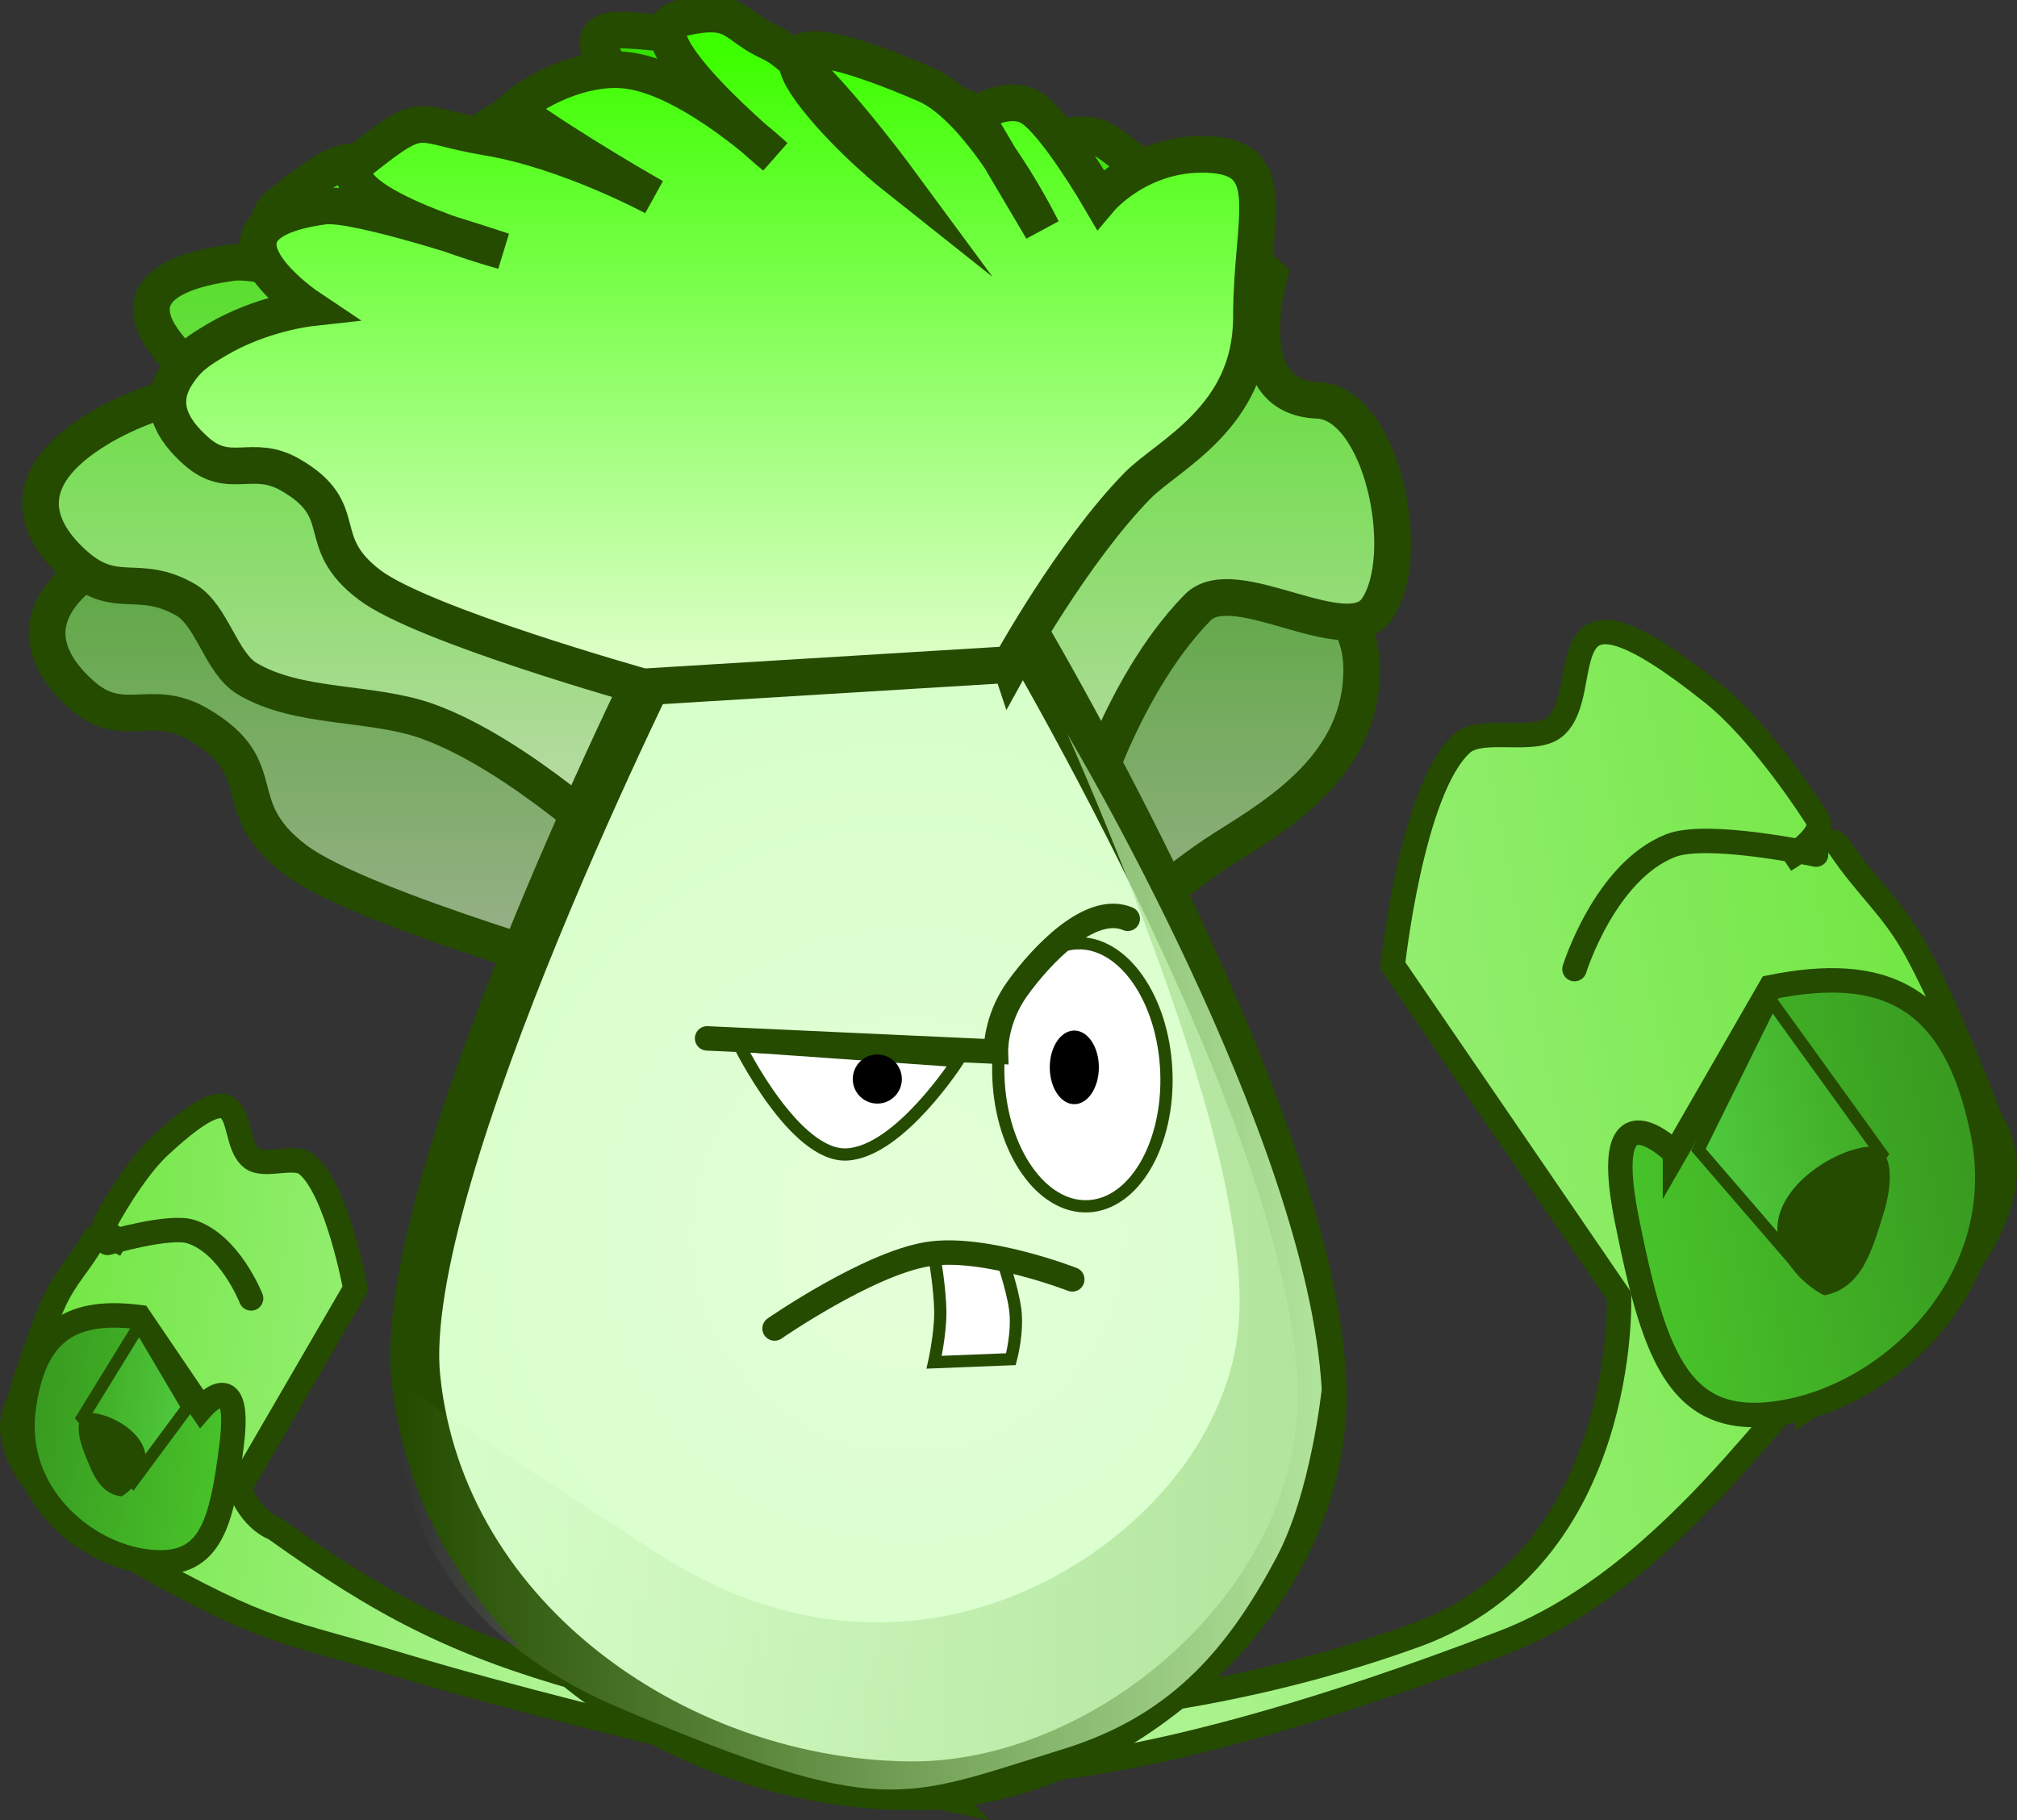 <svg version="1.1" xmlns="http://www.w3.org/2000/svg" xmlns:xlink="http://www.w3.org/1999/xlink" width="82.491" height="74.451" viewBox="0,0,82.491,74.451"><rect x="0" y="0" width="82.491" height="74.451" fill="#333333" stroke="none"/><defs><linearGradient x1="285.161" y1="176.657" x2="216.861" y2="190.329" gradientUnits="userSpaceOnUse" id="color-1"><stop offset="0" stop-color="#6fe640"/><stop offset="1" stop-color="#dfffd2"/></linearGradient><linearGradient x1="285.061" y1="179.59" x2="270.381" y2="182.528" gradientUnits="userSpaceOnUse" id="color-2"><stop offset="0" stop-color="#389920"/><stop offset="1" stop-color="#48c42a"/></linearGradient><linearGradient x1="280.435" y1="177.977" x2="273.259" y2="179.413" gradientUnits="userSpaceOnUse" id="color-3"><stop offset="0" stop-color="#3faa24"/><stop offset="1" stop-color="#50ca3f"/></linearGradient><linearGradient x1="204.474" y1="188.813" x2="244.288" y2="193.769" gradientUnits="userSpaceOnUse" id="color-4"><stop offset="0" stop-color="#6fe640"/><stop offset="1" stop-color="#dfffd2"/></linearGradient><linearGradient x1="234.853" y1="140.581" x2="234.853" y2="173.914" gradientUnits="userSpaceOnUse" id="color-5"><stop offset="0" stop-color="#26a200"/><stop offset="1" stop-color="#a3b196"/></linearGradient><linearGradient x1="234.581" y1="135.271" x2="234.581" y2="168.603" gradientUnits="userSpaceOnUse" id="color-6"><stop offset="0" stop-color="#34e000"/><stop offset="1" stop-color="#c9dab9"/></linearGradient><radialGradient cx="240.9" cy="182.747" r="22.281" gradientUnits="userSpaceOnUse" id="color-7"><stop offset="0" stop-color="#e5ffd9"/><stop offset="1" stop-color="#d7ffca"/></radialGradient><linearGradient x1="220.123" y1="183.85" x2="257.821" y2="183.85" gradientUnits="userSpaceOnUse" id="color-8"><stop offset="0" stop-color="#b1e49c" stop-opacity="0"/><stop offset="1" stop-color="#b1e49c"/></linearGradient><linearGradient x1="234.271" y1="134.428" x2="234.271" y2="161.432" gradientUnits="userSpaceOnUse" id="color-9"><stop offset="0" stop-color="#3dff00"/><stop offset="1" stop-color="#ebffd8"/></linearGradient><linearGradient x1="204.655" y1="190.494" x2="213.213" y2="191.559" gradientUnits="userSpaceOnUse" id="color-10"><stop offset="0" stop-color="#389920"/><stop offset="1" stop-color="#48c42a"/></linearGradient><linearGradient x1="207.244" y1="189.371" x2="211.427" y2="189.891" gradientUnits="userSpaceOnUse" id="color-11"><stop offset="0" stop-color="#3faa24"/><stop offset="1" stop-color="#50ca3f"/></linearGradient></defs><g transform="translate(-203.767,-132.241)"><g data-paper-data="{&quot;isPaintingLayer&quot;:true}" fill-rule="nonzero" stroke-linejoin="miter" stroke-miterlimit="10" stroke-dasharray="" stroke-dashoffset="0" style="mix-blend-mode: normal"><path d="M265.253,199.42c-15.065,5.784 -20.781,5.251 -20.781,5.251l1.37,-2.38c0,0 7.353,-0.098 15.811,-3.165c8.734,-3.168 8.328,-13.87 8.328,-13.87l-9.254,-13.526c0,0 0.777,-7.23 2.828,-9.076c0.814,-0.733 2.96,0.026 3.799,-0.679c1.742,-1.463 -0.694,-7.094 6.475,-1.366c1.514,1.21 3.194,3.465 4.245,5.093c0.46,0.712 -1.301,1.718 -1.301,1.718c0,0 1.699,-1.314 2.215,-0.545c1.143,1.702 2.167,2.45 3.154,4.248c1.423,2.593 3.056,6.98 3.056,6.98c0,0 3.595,4.321 -7.409,11.656c0.394,-3.257 -4.573,6.604 -12.535,9.661z" data-paper-data="{&quot;origPos&quot;:null,&quot;origRot&quot;:0,&quot;index&quot;:null}" fill="url(#color-1)" stroke="#244b00" stroke-width="1" stroke-linecap="butt"/><path d="M272.271,179.412l3.911,-6.793c4.451,-0.891 7.514,0.146 8.68,5.972c1.166,5.826 -3.452,10.477 -7.904,11.368c-4.451,0.891 -5.497,-2.033 -6.663,-7.859c-1.166,-5.826 1.976,-2.689 1.976,-2.689z" data-paper-data="{&quot;origPos&quot;:null,&quot;index&quot;:null,&quot;origRot&quot;:0}" fill="url(#color-2)" stroke="#244b00" stroke-width="1" stroke-linecap="butt"/><path d="M277.467,184.179l-4.237,-4.911l2.997,-6.056l4.502,6.238z" data-paper-data="{&quot;origPos&quot;:null,&quot;origRot&quot;:0,&quot;index&quot;:null}" fill="url(#color-3)" stroke="#244b00" stroke-width="0.5" stroke-linecap="butt"/><path d="M279.907,179.178c1.369,-0.274 1.303,1.388 0.885,2.72c-0.466,1.486 -0.871,3.015 -2.398,3.321c-0.065,0.013 -1.592,-0.8 -1.897,-2.324c-0.355,-1.774 1.805,-3.395 3.409,-3.716z" data-paper-data="{&quot;origPos&quot;:null,&quot;index&quot;:null,&quot;origRot&quot;:0}" fill="#244b00" stroke="#244b00" stroke-width="0" stroke-linecap="butt"/><path d="M268.161,171.878c0,0 1.232,-3.976 3.922,-5.047c1.498,-0.597 5.957,0.365 5.957,0.365" data-paper-data="{&quot;origPos&quot;:null,&quot;index&quot;:null,&quot;origRot&quot;:0}" fill="none" stroke="#244b00" stroke-width="1" stroke-linecap="round"/><path d="M209.264,196.026c-6.632,-3.746 -4.75,-6.381 -4.75,-6.381c0,0 0.752,-2.589 1.459,-4.139c0.491,-1.074 1.047,-1.547 1.631,-2.574c0.264,-0.464 1.296,0.219 1.296,0.219c0,0 -1.054,-0.503 -0.82,-0.932c0.535,-0.98 1.404,-2.347 2.223,-3.106c3.875,-3.595 2.715,-0.257 3.777,0.51c0.512,0.369 1.712,-0.158 2.211,0.229c1.257,0.974 2.01,5.094 2.01,5.094l-4.742,8.163c0,0 0.428,1.249 1.438,1.648c4.408,3.159 7.431,4.725 12.583,6.174c4.989,1.403 12.955,2.569 12.955,2.569l2.247,2.38c0,0 -13.741,-2.854 -22.64,-5.538c-4.704,-1.418 -5.378,-1.21 -10.876,-4.316z" data-paper-data="{&quot;origPos&quot;:null,&quot;origRot&quot;:0}" fill="url(#color-4)" stroke="#244b00" stroke-width="1" stroke-linecap="butt"/><path d="M248.214,171.43l-18.54,1.132c0,0 -11.147,-3.121 -13.825,-5.154c-2.928,-2.222 -0.804,-3.715 -3.988,-5.552c-1.933,-1.115 -3.066,0.289 -4.742,-1.186c-1.602,-1.41 -2.533,-3.522 1.004,-5.625c2.258,-1.342 4.698,-1.613 4.698,-1.613c0,0 -6.283,-4.195 0.72,-5.143c1.698,-0.23 9.056,2.269 9.056,2.269c0,0 -9.653,-2.649 -7.1,-4.665c3.217,-2.539 2.565,-1.704 6.33,-1.078c4.043,0.673 8.381,3.014 8.381,3.014c0,0 -4.163,-2.362 -7.058,-4.445c1.511,-1.275 3.903,-2.234 5.857,-1.932c3.247,0.501 7.311,4.326 7.311,4.326c0,0 -10.196,-6.307 -7.319,-6.972c0.632,-0.146 5.119,0.321 7.115,1.228c1.996,0.907 6.331,6.789 6.331,6.789c0,0 -2.357,-1.867 -4.036,-4c-3.262,-4.143 2.335,-2.058 5.52,-0.681c2.917,1.261 5.881,7.315 5.881,7.315l-3.391,-5.734c0,0 1.673,-1.18 2.885,-0.374c1.254,0.833 3.434,4.575 3.434,4.575l0.669,7.656c0,0 6.051,-0.442 6.051,4.054c0,3.836 -3.309,5.851 -5.562,7.264c-2.393,1.501 -5.682,4.53 -5.682,4.53z" data-paper-data="{&quot;origPos&quot;:null}" fill="url(#color-5)" stroke="#244b00" stroke-width="1.5" stroke-linecap="butt"/><path d="M247.943,166.119l-18.54,1.132c0,0 -4.374,-4.147 -8.142,-5.505c-2.306,-0.831 -5.281,-0.491 -7.386,-1.747c-1.068,-0.637 -1.437,-2.603 -2.514,-3.224c-1.933,-1.115 -2.837,0.059 -4.513,-1.415c-1.602,-1.41 -2.533,-3.522 1.004,-5.625c2.258,-1.342 4.698,-1.613 4.698,-1.613c0,0 -6.283,-4.195 0.72,-5.143c1.698,-0.23 9.056,2.269 9.056,2.269c0,0 -9.653,-2.649 -7.1,-4.665c3.217,-2.539 2.565,-1.704 6.33,-1.078c4.043,0.673 8.381,3.014 8.381,3.014c0,0 -4.163,-2.362 -7.058,-4.445c1.511,-1.275 3.903,-2.234 5.857,-1.932c3.247,0.501 7.311,4.326 7.311,4.326c0,0 -10.196,-6.307 -7.319,-6.972c0.632,-0.146 5.119,0.321 7.115,1.228c1.996,0.907 6.331,6.789 6.331,6.789c0,0 -2.357,-1.867 -4.036,-4c-3.262,-4.143 2.335,-2.058 5.52,-0.681c2.917,1.261 5.881,7.315 5.881,7.315l-3.391,-5.734c0,0 1.673,-1.18 2.885,-0.374c1.254,0.833 6.641,5.491 6.641,5.491c0,0 -1.437,4.955 1.967,5.081c2.655,0.098 3.95,6.355 2.44,8.541c-1.221,1.768 -5.832,-1.596 -7.335,-0.06c-3.279,3.35 -4.803,9.027 -4.803,9.027z" data-paper-data="{&quot;origPos&quot;:null}" fill="url(#color-6)" stroke="#244b00" stroke-width="1.5" stroke-linecap="butt"/><path d="M245.105,157.203c0,0 13.375,22.266 12.709,32.922c-0.516,8.266 -9.014,15.159 -16.692,15.159c-9.419,0 -19.311,-6.594 -20.348,-16.695c-0.837,-8.154 10.411,-30.469 10.411,-30.469z" data-paper-data="{&quot;origPos&quot;:null}" fill="url(#color-7)" stroke="#244b00" stroke-width="2" stroke-linecap="butt"/><path d="M229.161,202.123c-10.768,-4.558 -8.917,-13.286 -8.917,-13.286c0,0 0.473,0.525 10.424,6.945c9.95,6.42 19.26,0.597 22.296,-4.822c1.893,-3.379 1.723,-6.08 0.972,-9.945c-1.461,-7.514 -6.517,-18.75 -6.517,-18.75c0,0 9.819,16.455 10.403,26.801c0,0 -0.443,4.206 -1.825,6.826c-2.167,4.109 -4.588,6.609 -8.802,7.906c-6.554,2.017 -7.266,2.882 -18.034,-1.675z" data-paper-data="{&quot;origPos&quot;:null}" fill="url(#color-8)" stroke="#244b00" stroke-width="0" stroke-linecap="butt"/><path d="M245.096,159.42l-15.019,0.917c0,0 -9.031,-2.529 -11.2,-4.175c-2.372,-1.8 -0.652,-3.01 -3.231,-4.498c-1.566,-0.903 -2.484,0.234 -3.841,-0.961c-1.044,-0.919 -1.569,-1.95 -0.82,-3.122c0.461,-0.721 0.897,-0.998 1.633,-1.435c1.829,-1.088 3.806,-1.307 3.806,-1.307c0,0 -5.09,-3.398 0.583,-4.166c1.376,-0.186 7.336,1.838 7.336,1.838c0,0 -7.82,-2.146 -5.752,-3.779c2.606,-2.057 2.078,-1.381 5.128,-0.873c3.275,0.545 6.79,2.442 6.79,2.442c0,0 -3.373,-1.913 -5.718,-3.601c1.224,-1.033 3.162,-1.81 4.745,-1.565c2.63,0.406 5.923,3.505 5.923,3.505c0,0 -6.199,-5.109 -3.868,-5.648c2.331,-0.539 2.086,0.26 3.703,0.995c1.617,0.735 5.129,5.5 5.129,5.5c0,0 -1.909,-1.513 -3.27,-3.241c-2.643,-3.356 1.892,-1.667 4.472,-0.551c2.363,1.022 4.764,5.926 4.764,5.926l-2.748,-4.646c0,0 1.355,-0.956 2.338,-0.303c1.016,0.675 2.782,3.706 2.782,3.706c0,0 1.62,-1.924 4.377,-1.822c3.056,0.113 1.81,2.57 1.81,6.67c0,4.1 -3.418,5.611 -4.662,6.882c-2.657,2.714 -5.19,7.313 -5.19,7.313z" data-paper-data="{&quot;origPos&quot;:null}" fill="url(#color-9)" stroke="#244b00" stroke-width="1.5" stroke-linecap="butt"/><path d="M251.467,176.053c0.128,2.97 -1.306,5.444 -3.202,5.526c-1.896,0.082 -3.536,-2.26 -3.664,-5.23c-0.128,-2.97 1.306,-5.444 3.202,-5.526c1.896,-0.082 3.536,2.26 3.664,5.23z" data-paper-data="{&quot;origRot&quot;:0,&quot;origPos&quot;:null}" fill="#ffffff" stroke="#244b00" stroke-width="0.5" stroke-linecap="butt"/><path d="M242.935,175.639c0,0 -2.371,3.694 -4.522,3.82c-2.147,0.125 -4.396,-4.448 -4.396,-4.448z" data-paper-data="{&quot;origPos&quot;:null}" fill="#ffffff" stroke="#244b00" stroke-width="0.5" stroke-linecap="butt"/><path d="M249.889,169.82c-1.533,-0.644 -3.537,1.501 -4.51,2.85c-0.923,1.28 -0.881,2.585 -0.881,2.585l-11.812,-0.543" data-paper-data="{&quot;origPos&quot;:null}" fill="none" stroke="#244b00" stroke-width="1" stroke-linecap="round"/><path d="M240.651,176.375c0,0.555 -0.45,1.004 -1.004,1.004c-0.555,0 -1.004,-0.45 -1.004,-1.004c0,-0.555 0.45,-1.004 1.004,-1.004c0.555,0 1.004,0.45 1.004,1.004z" data-paper-data="{&quot;origPos&quot;:null}" fill="#000000" stroke="none" stroke-width="0" stroke-linecap="butt"/><path d="M248.708,175.897c0,0.832 -0.45,1.506 -1.004,1.506c-0.555,0 -1.004,-0.674 -1.004,-1.506c0,-0.832 0.45,-1.506 1.004,-1.506c0.555,0 1.004,0.674 1.004,1.506z" data-paper-data="{&quot;origPos&quot;:null}" fill="#000000" stroke="none" stroke-width="0" stroke-linecap="butt"/><path d="M241.972,187.958c0,0 0.251,-1.127 0.251,-2.008c0,-0.98 -0.251,-2.385 -0.251,-2.385l2.762,0.126c0,0 0.434,1.227 0.551,2.093c0.128,0.947 -0.174,2.049 -0.174,2.049z" data-paper-data="{&quot;origPos&quot;:null}" fill="#ffffff" stroke="#244b00" stroke-width="0.5" stroke-linecap="butt"/><path d="M235.445,186.578c0,0 3.812,-2.637 6.251,-3.04c2.312,-0.381 5.925,1.031 5.925,1.031" data-paper-data="{&quot;origPos&quot;:null}" fill="none" stroke="#244b00" stroke-width="1" stroke-linecap="round"/><path d="M213.244,191.309c-0.423,3.396 -0.899,5.12 -3.494,4.797c-2.595,-0.323 -5.445,-2.799 -5.023,-6.195c0.423,-3.396 2.138,-4.122 4.733,-3.799l2.535,3.736c0,0 1.672,-1.936 1.249,1.461z" data-paper-data="{&quot;origPos&quot;:null,&quot;origRot&quot;:0}" fill="url(#color-10)" stroke="#244b00" stroke-width="1" stroke-linecap="butt"/><path d="M207.137,190.229l2.322,-3.775l1.979,3.352l-2.225,3.001z" data-paper-data="{&quot;origPos&quot;:null,&quot;origRot&quot;:0}" fill="url(#color-11)" stroke="#244b00" stroke-width="0.5" stroke-linecap="butt"/><path d="M209.715,192.029c-0.111,0.889 -0.953,1.42 -0.991,1.416c-0.89,-0.111 -1.188,-0.972 -1.518,-1.806c-0.297,-0.747 -0.405,-1.699 0.393,-1.6c0.935,0.116 2.245,0.956 2.116,1.99z" data-paper-data="{&quot;origPos&quot;:null,&quot;origRot&quot;:0}" fill="#244b00" stroke="#244b00" stroke-width="0" stroke-linecap="butt"/><path d="M208.163,183.077c0,0 2.52,-0.742 3.406,-0.463c1.591,0.501 2.467,2.733 2.467,2.733" data-paper-data="{&quot;origPos&quot;:null,&quot;origRot&quot;:0}" fill="none" stroke="#244b00" stroke-width="1" stroke-linecap="round"/></g></g></svg>